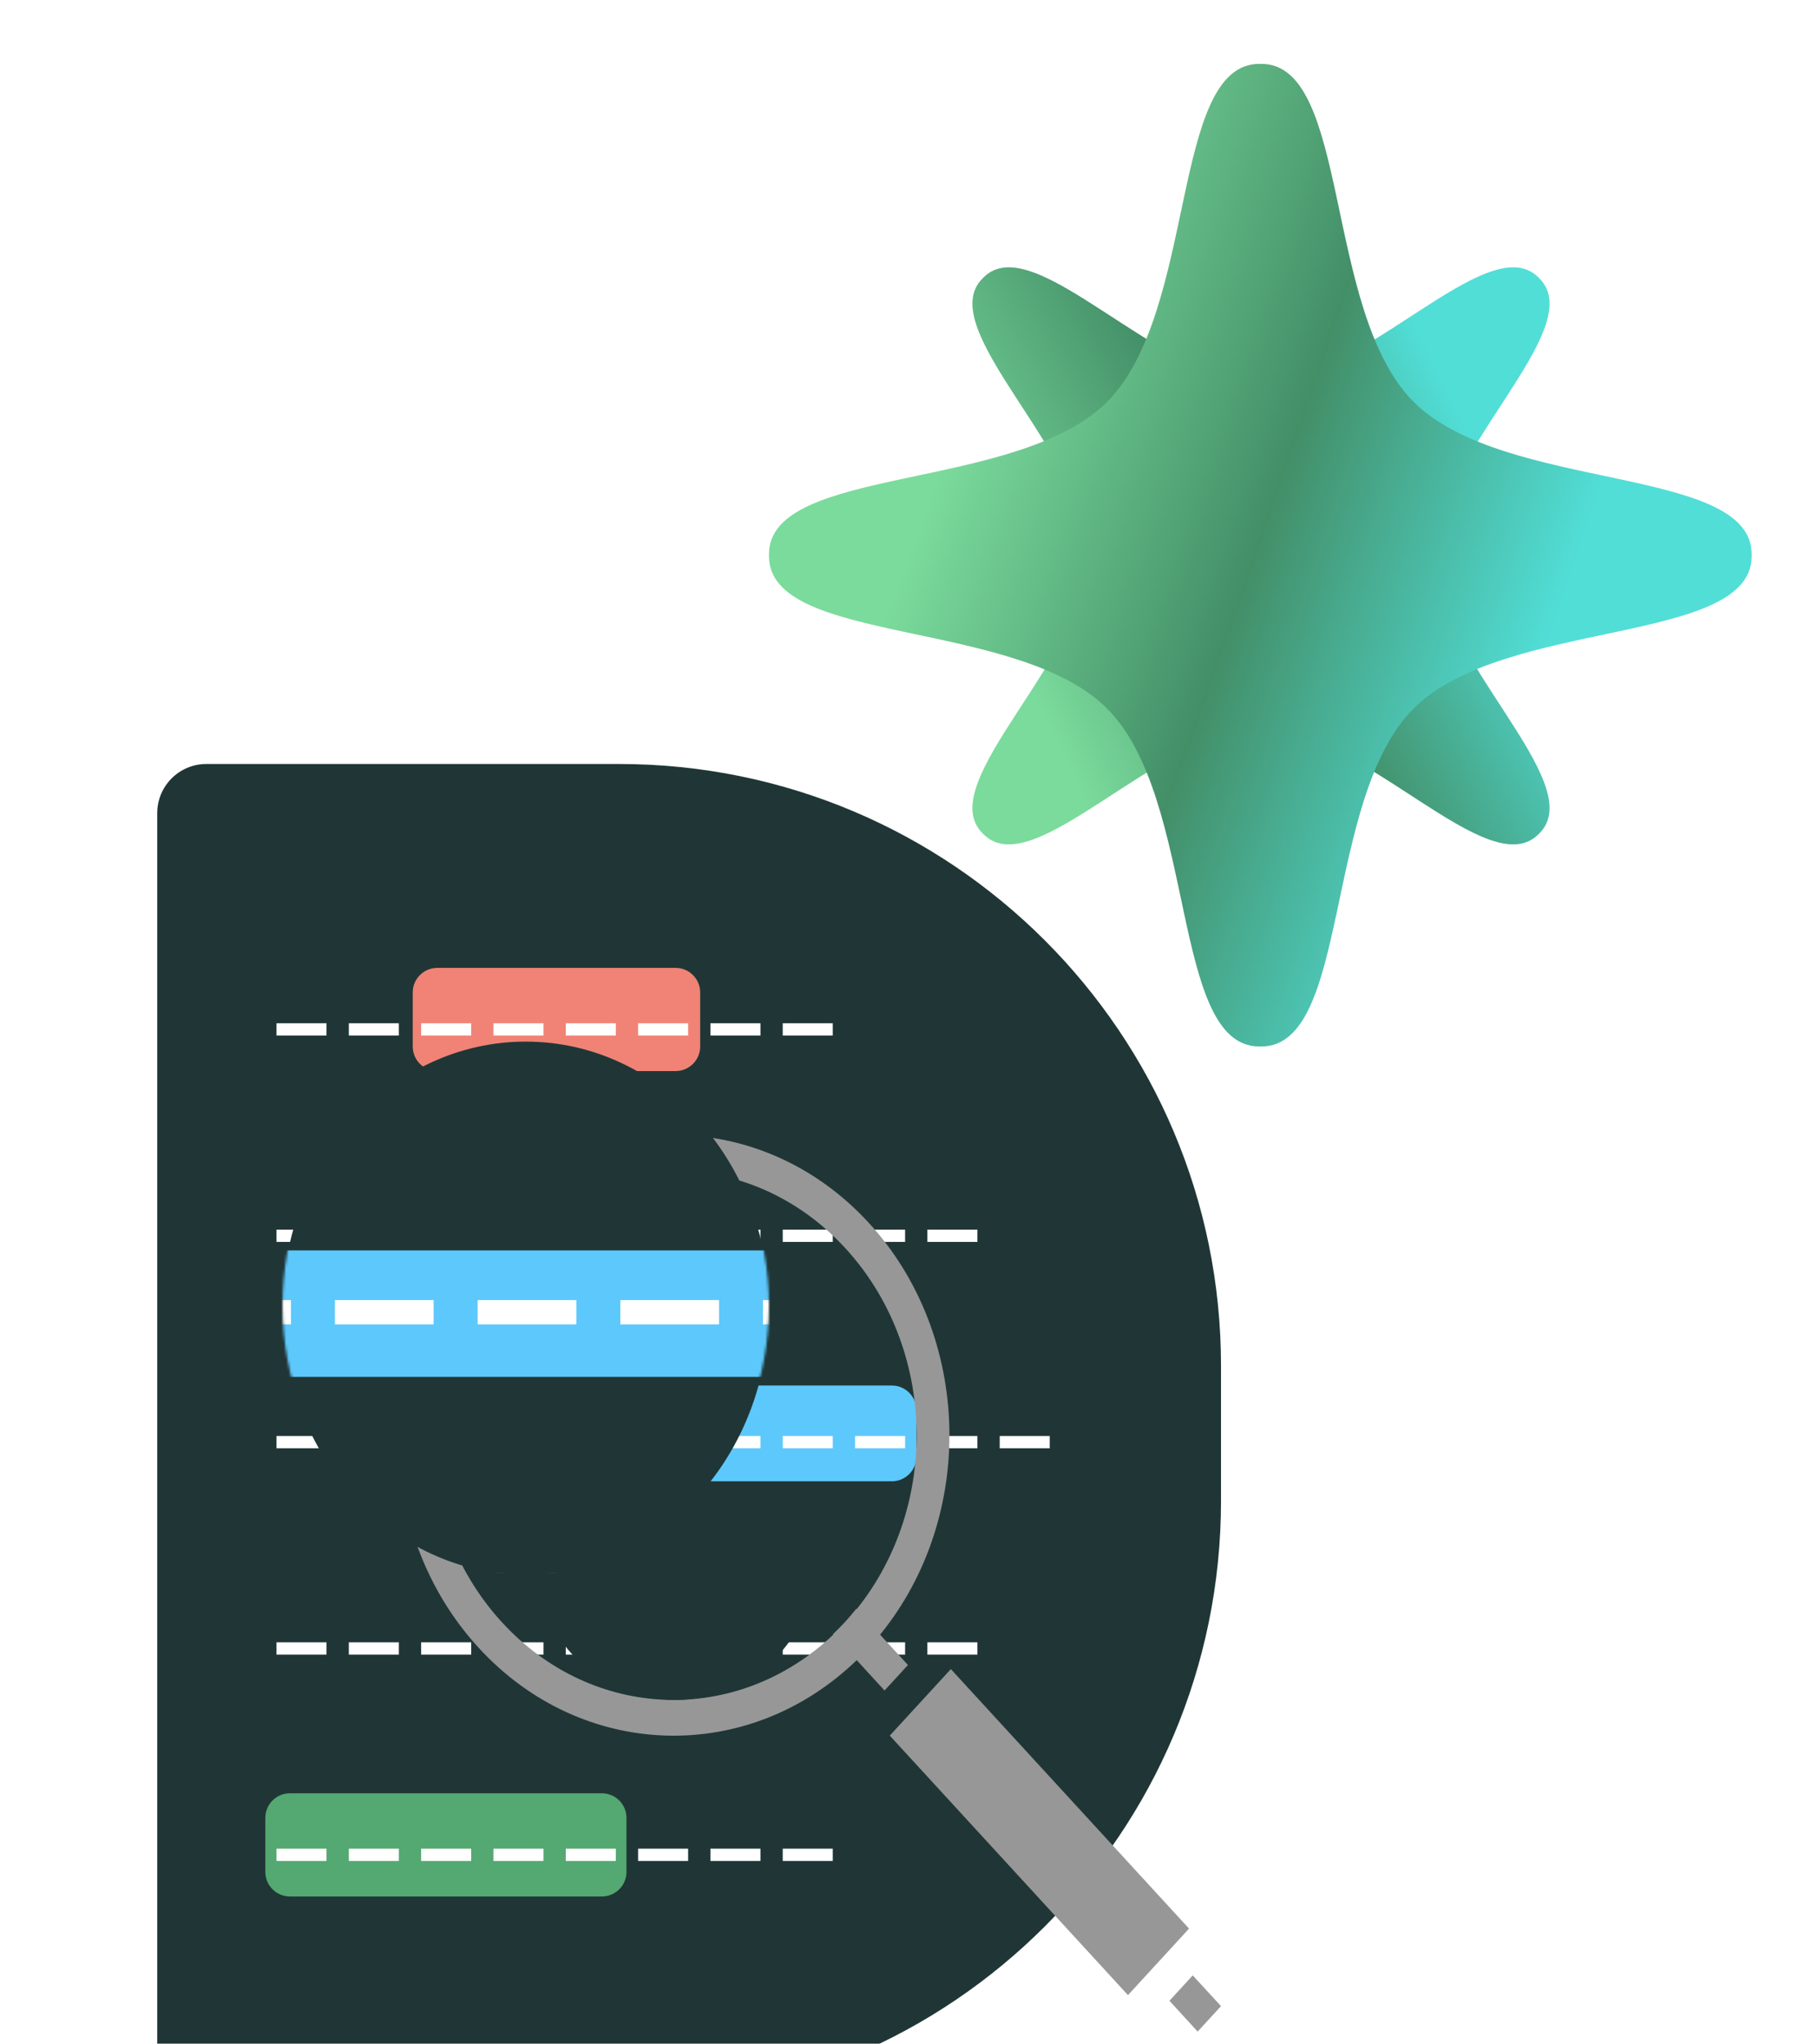 <svg width="740" height="832" viewBox="0 0 740 832" fill="none" xmlns="http://www.w3.org/2000/svg">
<path d="M626.638 113.364C647.153 133.879 583.873 184.68 583.873 226.274C583.873 267.869 647.153 318.67 626.638 339.185L626.185 339.638C605.669 360.153 554.87 296.866 513.274 296.866C471.679 296.866 420.879 360.153 400.363 339.638L399.911 339.185C379.395 318.67 442.682 267.87 442.682 226.274C442.682 184.679 379.395 133.879 399.911 113.364L400.363 112.911C420.879 92.395 471.68 155.676 513.274 155.676C554.868 155.676 605.669 92.395 626.185 112.911L626.638 113.364Z" fill="url(#paint0_radial_31_6)"/>
<g filter="url(#filter0_d_31_6)">
<g filter="url(#filter1_dd_31_6)">
<path d="M4 267C4 255.954 12.954 247 24 247H192C327.31 247 437 356.69 437 492V547C437 682.31 327.31 792 192 792H24C12.954 792 4 783.046 4 772V267Z" fill="#203636"/>
<path d="M108 340C108 334.477 112.477 330 118 330H215C220.523 330 225 334.477 225 340V362C225 367.523 220.523 372 215 372H118C112.477 372 108 367.523 108 362V340Z" fill="#F08375"/>
<path d="M137 510C137 504.477 141.477 500 147 500H303C308.523 500 313 504.477 313 510V529C313 534.523 308.523 539 303 539H147C141.477 539 137 534.523 137 529V510Z" fill="#5DC8FC"/>
<path d="M48 676C48 670.477 52.477 666 58 666H185C190.523 666 195 670.477 195 676V698C195 703.523 190.523 708 185 708H58C52.477 708 48 703.523 48 698V676Z" fill="#54A871"/>
<g filter="url(#filter2_d_31_6)">
<path d="M72.909 600.545V605.545H52.545V600.545H72.909ZM102.347 600.545V605.545H81.983V600.545H102.347ZM131.784 600.545V605.545H111.42V600.545H131.784ZM161.222 600.545V605.545H140.858V600.545H161.222ZM190.659 600.545V605.545H170.295V600.545H190.659ZM220.097 600.545V605.545H199.733V600.545H220.097ZM249.534 600.545V605.545H229.17V600.545H249.534ZM278.972 600.545V605.545H258.608V600.545H278.972ZM308.409 600.545V605.545H288.045V600.545H308.409ZM337.847 600.545V605.545H317.483V600.545H337.847Z" fill="white"/>
</g>
<g filter="url(#filter3_d_31_6)">
<path d="M72.909 684.545V689.545H52.545V684.545H72.909ZM102.347 684.545V689.545H81.983V684.545H102.347ZM131.784 684.545V689.545H111.42V684.545H131.784ZM161.222 684.545V689.545H140.858V684.545H161.222ZM190.659 684.545V689.545H170.295V684.545H190.659ZM220.097 684.545V689.545H199.733V684.545H220.097ZM249.534 684.545V689.545H229.17V684.545H249.534ZM278.972 684.545V689.545H258.608V684.545H278.972Z" fill="white"/>
</g>
<g filter="url(#filter4_d_31_6)">
<path d="M72.909 432.545V437.545H52.545V432.545H72.909ZM102.347 432.545V437.545H81.983V432.545H102.347ZM131.784 432.545V437.545H111.42V432.545H131.784ZM161.222 432.545V437.545H140.858V432.545H161.222ZM190.659 432.545V437.545H170.295V432.545H190.659ZM220.097 432.545V437.545H199.733V432.545H220.097ZM249.534 432.545V437.545H229.17V432.545H249.534ZM278.972 432.545V437.545H258.608V432.545H278.972ZM308.409 432.545V437.545H288.045V432.545H308.409ZM337.847 432.545V437.545H317.483V432.545H337.847Z" fill="white"/>
</g>
<g filter="url(#filter5_d_31_6)">
<path d="M72.909 516.545V521.545H52.545V516.545H72.909ZM102.347 516.545V521.545H81.983V516.545H102.347ZM131.784 516.545V521.545H111.42V516.545H131.784ZM161.222 516.545V521.545H140.858V516.545H161.222ZM190.659 516.545V521.545H170.295V516.545H190.659ZM220.097 516.545V521.545H199.733V516.545H220.097ZM249.534 516.545V521.545H229.17V516.545H249.534ZM278.972 516.545V521.545H258.608V516.545H278.972ZM308.409 516.545V521.545H288.045V516.545H308.409ZM337.847 516.545V521.545H317.483V516.545H337.847ZM367.284 516.545V521.545H346.92V516.545H367.284Z" fill="white"/>
</g>
<g filter="url(#filter6_d_31_6)">
<path d="M72.909 348.545V353.545H52.545V348.545H72.909ZM102.347 348.545V353.545H81.983V348.545H102.347ZM131.784 348.545V353.545H111.42V348.545H131.784ZM161.222 348.545V353.545H140.858V348.545H161.222ZM190.659 348.545V353.545H170.295V348.545H190.659ZM220.097 348.545V353.545H199.733V348.545H220.097ZM249.534 348.545V353.545H229.17V348.545H249.534ZM278.972 348.545V353.545H258.608V348.545H278.972Z" fill="white"/>
</g>
<path d="M214.218 398C242.963 398 271.722 409.92 293.617 433.775C335.808 479.745 337.339 553.443 298.224 601.437L309.574 613.777L300.045 624.159L288.718 611.795C244.671 654.413 177.033 652.744 134.841 606.774C91.053 559.065 91.053 481.485 134.841 433.776C156.734 409.92 185.471 398 214.218 398ZM214.218 412.545C188.94 412.545 163.672 423.076 144.346 444.133C105.695 486.247 105.696 554.304 144.346 596.416C181.402 636.791 240.325 638.449 279.189 601.411L279.032 601.241C280.722 599.635 282.389 597.974 283.999 596.221C285.586 594.492 287.082 592.698 288.539 590.883L288.695 591.056C322.69 548.711 321.167 484.508 284.111 444.133C264.785 423.076 239.497 412.545 214.218 412.545ZM279.572 539.507C279.59 539.42 279.572 539.507 279.572 539.269C279.572 539.507 279.572 539.507 279.572 539.507ZM327.035 615.443L423.988 721.079L399.132 748.161L302.179 642.525L327.035 615.443ZM425.493 740.13L437 752.641L427.493 763L416.009 750.463L425.493 740.13Z" fill="#979797"/>
<path d="M158 550.156C158 550.07 158.07 550 158.156 550H272V571C272 602.48 246.48 628 215 628C183.52 628 158 602.48 158 571V550.156Z" fill="#203636"/>
</g>
<g filter="url(#filter7_dd_31_6)">
<path d="M214 629C268.676 629 313 580.425 313 520.505C313 460.584 268.676 412.009 214 412.009C159.324 412.009 115 460.584 115 520.505C115 580.425 159.324 629 214 629Z" fill="#203636"/>
<mask id="mask0_31_6" style="mask-type:alpha" maskUnits="userSpaceOnUse" x="115" y="411" width="198" height="217">
<path d="M214 627.991C268.676 627.991 313 579.416 313 519.495C313 459.575 268.676 411 214 411C159.324 411 115 459.575 115 519.495C115 579.416 159.324 627.991 214 627.991Z" fill="#203636"/>
</mask>
<g mask="url(#mask0_31_6)">
<g filter="url(#filter8_d_31_6)">
<path d="M72.607 506.2C72.607 498.91 78.497 493 85.761 493H402.767C410.032 493 415.921 498.91 415.921 506.2V531.28C415.921 538.57 410.032 544.48 402.767 544.48H85.761C78.496 544.48 72.607 538.57 72.607 531.28V506.2Z" fill="#5DC8FC"/>
<path d="M-55.821 624.1V634H-96V624.1H-55.821Z" fill="white"/>
<path d="M2.261 624.1V634H-37.918V624.1H2.261Z" fill="white"/>
<path d="M60.343 624.1V634H20.164V624.1H60.343Z" fill="white"/>
<path d="M118.425 624.1V634H78.246V624.1H118.425Z" fill="white"/>
<path d="M176.507 624.1V634H136.328V624.1H176.507Z" fill="white"/>
<path d="M234.589 624.1V634H194.411V624.1H234.589Z" fill="white"/>
<path d="M292.672 624.1V634H252.493V624.1H292.672Z" fill="white"/>
<path d="M350.754 624.1V634H310.575V624.1H350.754Z" fill="white"/>
<path d="M408.836 624.1V634H368.657V624.1H408.836Z" fill="white"/>
<path d="M466.918 624.1V634H426.739V624.1H466.918Z" fill="white"/>
<path d="M-55.821 513.22V523.12H-96V513.22H-55.821Z" fill="white"/>
<path d="M2.261 513.22V523.12H-37.918V513.22H2.261Z" fill="white"/>
<path d="M60.343 513.22V523.12H20.164V513.22H60.343Z" fill="white"/>
<path d="M118.425 513.22V523.12H78.246V513.22H118.425Z" fill="white"/>
<path d="M176.507 513.22V523.12H136.328V513.22H176.507Z" fill="white"/>
<path d="M234.589 513.22V523.12H194.411V513.22H234.589Z" fill="white"/>
<path d="M292.672 513.22V523.12H252.493V513.22H292.672Z" fill="white"/>
<path d="M350.754 513.22V523.12H310.575V513.22H350.754Z" fill="white"/>
<path d="M408.836 513.22V523.12H368.657V513.22H408.836Z" fill="white"/>
<path d="M466.918 513.22V523.12H426.739V513.22H466.918Z" fill="white"/>
<path d="M525 513.22V523.12H484.821V513.22H525Z" fill="white"/>
</g>
</g>
<path d="M144 550H284V559C284 597.66 252.66 629 214 629C175.34 629 144 597.66 144 559V550Z" fill="#203636"/>
</g>
</g>
<path d="M713 226.4C713 262.667 612.165 251.636 575.401 288.401C538.636 325.165 549.667 426 513.4 426H512.6C476.333 426 487.371 325.16 450.605 288.395C413.84 251.629 313 262.667 313 226.4V225.6C313 189.333 413.84 200.371 450.605 163.605C487.371 126.84 476.333 26 512.6 26H513.4C549.667 26 538.636 126.835 575.401 163.599C612.165 200.364 713 189.333 713 225.6V226.4Z" fill="url(#paint1_radial_31_6)"/>
<defs>
<filter id="filter0_d_31_6" x="0" y="247" width="500" height="600" filterUnits="userSpaceOnUse" color-interpolation-filters="sRGB">
<feFlood flood-opacity="0" result="BackgroundImageFix"/>
<feColorMatrix in="SourceAlpha" type="matrix" values="0 0 0 0 0 0 0 0 0 0 0 0 0 0 0 0 0 0 127 0" result="hardAlpha"/>
<feOffset dy="4"/>
<feGaussianBlur stdDeviation="2"/>
<feComposite in2="hardAlpha" operator="out"/>
<feColorMatrix type="matrix" values="0 0 0 0 0 0 0 0 0 0 0 0 0 0 0 0 0 0 0.25 0"/>
<feBlend mode="normal" in2="BackgroundImageFix" result="effect1_dropShadow_31_6"/>
<feBlend mode="normal" in="SourceGraphic" in2="effect1_dropShadow_31_6" result="shape"/>
</filter>
<filter id="filter1_dd_31_6" x="4" y="247" width="473" height="585" filterUnits="userSpaceOnUse" color-interpolation-filters="sRGB">
<feFlood flood-opacity="0" result="BackgroundImageFix"/>
<feColorMatrix in="SourceAlpha" type="matrix" values="0 0 0 0 0 0 0 0 0 0 0 0 0 0 0 0 0 0 127 0" result="hardAlpha"/>
<feOffset dx="40" dy="40"/>
<feComposite in2="hardAlpha" operator="out"/>
<feColorMatrix type="matrix" values="0 0 0 0 0.078 0 0 0 0 0.157 0 0 0 0 0.157 0 0 0 1 0"/>
<feBlend mode="normal" in2="BackgroundImageFix" result="effect1_dropShadow_31_6"/>
<feColorMatrix in="SourceAlpha" type="matrix" values="0 0 0 0 0 0 0 0 0 0 0 0 0 0 0 0 0 0 127 0" result="hardAlpha"/>
<feOffset dx="20" dy="20"/>
<feComposite in2="hardAlpha" operator="out"/>
<feColorMatrix type="matrix" values="0 0 0 0 0.329 0 0 0 0 0.659 0 0 0 0 0.443 0 0 0 1 0"/>
<feBlend mode="normal" in2="effect1_dropShadow_31_6" result="effect2_dropShadow_31_6"/>
<feBlend mode="normal" in="SourceGraphic" in2="effect2_dropShadow_31_6" result="shape"/>
</filter>
<filter id="filter2_d_31_6" x="48.545" y="600.545" width="293.301" height="13" filterUnits="userSpaceOnUse" color-interpolation-filters="sRGB">
<feFlood flood-opacity="0" result="BackgroundImageFix"/>
<feColorMatrix in="SourceAlpha" type="matrix" values="0 0 0 0 0 0 0 0 0 0 0 0 0 0 0 0 0 0 127 0" result="hardAlpha"/>
<feOffset dy="4"/>
<feGaussianBlur stdDeviation="2"/>
<feComposite in2="hardAlpha" operator="out"/>
<feColorMatrix type="matrix" values="0 0 0 0 0 0 0 0 0 0 0 0 0 0 0 0 0 0 0.25 0"/>
<feBlend mode="normal" in2="BackgroundImageFix" result="effect1_dropShadow_31_6"/>
<feBlend mode="normal" in="SourceGraphic" in2="effect1_dropShadow_31_6" result="shape"/>
</filter>
<filter id="filter3_d_31_6" x="48.545" y="684.545" width="234.426" height="13" filterUnits="userSpaceOnUse" color-interpolation-filters="sRGB">
<feFlood flood-opacity="0" result="BackgroundImageFix"/>
<feColorMatrix in="SourceAlpha" type="matrix" values="0 0 0 0 0 0 0 0 0 0 0 0 0 0 0 0 0 0 127 0" result="hardAlpha"/>
<feOffset dy="4"/>
<feGaussianBlur stdDeviation="2"/>
<feComposite in2="hardAlpha" operator="out"/>
<feColorMatrix type="matrix" values="0 0 0 0 0 0 0 0 0 0 0 0 0 0 0 0 0 0 0.25 0"/>
<feBlend mode="normal" in2="BackgroundImageFix" result="effect1_dropShadow_31_6"/>
<feBlend mode="normal" in="SourceGraphic" in2="effect1_dropShadow_31_6" result="shape"/>
</filter>
<filter id="filter4_d_31_6" x="48.545" y="432.545" width="293.301" height="13" filterUnits="userSpaceOnUse" color-interpolation-filters="sRGB">
<feFlood flood-opacity="0" result="BackgroundImageFix"/>
<feColorMatrix in="SourceAlpha" type="matrix" values="0 0 0 0 0 0 0 0 0 0 0 0 0 0 0 0 0 0 127 0" result="hardAlpha"/>
<feOffset dy="4"/>
<feGaussianBlur stdDeviation="2"/>
<feComposite in2="hardAlpha" operator="out"/>
<feColorMatrix type="matrix" values="0 0 0 0 0 0 0 0 0 0 0 0 0 0 0 0 0 0 0.25 0"/>
<feBlend mode="normal" in2="BackgroundImageFix" result="effect1_dropShadow_31_6"/>
<feBlend mode="normal" in="SourceGraphic" in2="effect1_dropShadow_31_6" result="shape"/>
</filter>
<filter id="filter5_d_31_6" x="48.545" y="516.545" width="322.738" height="13" filterUnits="userSpaceOnUse" color-interpolation-filters="sRGB">
<feFlood flood-opacity="0" result="BackgroundImageFix"/>
<feColorMatrix in="SourceAlpha" type="matrix" values="0 0 0 0 0 0 0 0 0 0 0 0 0 0 0 0 0 0 127 0" result="hardAlpha"/>
<feOffset dy="4"/>
<feGaussianBlur stdDeviation="2"/>
<feComposite in2="hardAlpha" operator="out"/>
<feColorMatrix type="matrix" values="0 0 0 0 0 0 0 0 0 0 0 0 0 0 0 0 0 0 0.25 0"/>
<feBlend mode="normal" in2="BackgroundImageFix" result="effect1_dropShadow_31_6"/>
<feBlend mode="normal" in="SourceGraphic" in2="effect1_dropShadow_31_6" result="shape"/>
</filter>
<filter id="filter6_d_31_6" x="48.545" y="348.545" width="234.426" height="13" filterUnits="userSpaceOnUse" color-interpolation-filters="sRGB">
<feFlood flood-opacity="0" result="BackgroundImageFix"/>
<feColorMatrix in="SourceAlpha" type="matrix" values="0 0 0 0 0 0 0 0 0 0 0 0 0 0 0 0 0 0 127 0" result="hardAlpha"/>
<feOffset dy="4"/>
<feGaussianBlur stdDeviation="2"/>
<feComposite in2="hardAlpha" operator="out"/>
<feColorMatrix type="matrix" values="0 0 0 0 0 0 0 0 0 0 0 0 0 0 0 0 0 0 0.25 0"/>
<feBlend mode="normal" in2="BackgroundImageFix" result="effect1_dropShadow_31_6"/>
<feBlend mode="normal" in="SourceGraphic" in2="effect1_dropShadow_31_6" result="shape"/>
</filter>
<filter id="filter7_dd_31_6" x="111" y="412.009" width="206" height="224.991" filterUnits="userSpaceOnUse" color-interpolation-filters="sRGB">
<feFlood flood-opacity="0" result="BackgroundImageFix"/>
<feColorMatrix in="SourceAlpha" type="matrix" values="0 0 0 0 0 0 0 0 0 0 0 0 0 0 0 0 0 0 127 0" result="hardAlpha"/>
<feOffset dy="4"/>
<feGaussianBlur stdDeviation="2"/>
<feComposite in2="hardAlpha" operator="out"/>
<feColorMatrix type="matrix" values="0 0 0 0 0 0 0 0 0 0 0 0 0 0 0 0 0 0 0.25 0"/>
<feBlend mode="normal" in2="BackgroundImageFix" result="effect1_dropShadow_31_6"/>
<feColorMatrix in="SourceAlpha" type="matrix" values="0 0 0 0 0 0 0 0 0 0 0 0 0 0 0 0 0 0 127 0" result="hardAlpha"/>
<feOffset dy="4"/>
<feGaussianBlur stdDeviation="2"/>
<feComposite in2="hardAlpha" operator="out"/>
<feColorMatrix type="matrix" values="0 0 0 0 0 0 0 0 0 0 0 0 0 0 0 0 0 0 0.25 0"/>
<feBlend mode="normal" in2="effect1_dropShadow_31_6" result="effect2_dropShadow_31_6"/>
<feBlend mode="normal" in="SourceGraphic" in2="effect2_dropShadow_31_6" result="shape"/>
</filter>
<filter id="filter8_d_31_6" x="-100" y="493" width="629" height="149" filterUnits="userSpaceOnUse" color-interpolation-filters="sRGB">
<feFlood flood-opacity="0" result="BackgroundImageFix"/>
<feColorMatrix in="SourceAlpha" type="matrix" values="0 0 0 0 0 0 0 0 0 0 0 0 0 0 0 0 0 0 127 0" result="hardAlpha"/>
<feOffset dy="4"/>
<feGaussianBlur stdDeviation="2"/>
<feComposite in2="hardAlpha" operator="out"/>
<feColorMatrix type="matrix" values="0 0 0 0 0 0 0 0 0 0 0 0 0 0 0 0 0 0 0.25 0"/>
<feBlend mode="normal" in2="BackgroundImageFix" result="effect1_dropShadow_31_6"/>
<feBlend mode="normal" in="SourceGraphic" in2="effect1_dropShadow_31_6" result="shape"/>
</filter>
<radialGradient id="paint0_radial_31_6" cx="0" cy="0" r="1" gradientUnits="userSpaceOnUse" gradientTransform="translate(401.424 295.783) rotate(-26.317) scale(340.6 2728.42)">
<stop offset="0.067" stop-color="#7BDB9C"/>
<stop offset="0.38" stop-color="#438F68"/>
<stop offset="0.672" stop-color="#51DED7"/>
</radialGradient>
<radialGradient id="paint1_radial_31_6" cx="0" cy="0" r="1" gradientUnits="userSpaceOnUse" gradientTransform="translate(352.7 188.575) rotate(18.683) scale(425.75 3410.53)">
<stop offset="0.067" stop-color="#7BDB9C"/>
<stop offset="0.38" stop-color="#438F68"/>
<stop offset="0.672" stop-color="#51DED7"/>
</radialGradient>
</defs>
</svg>
